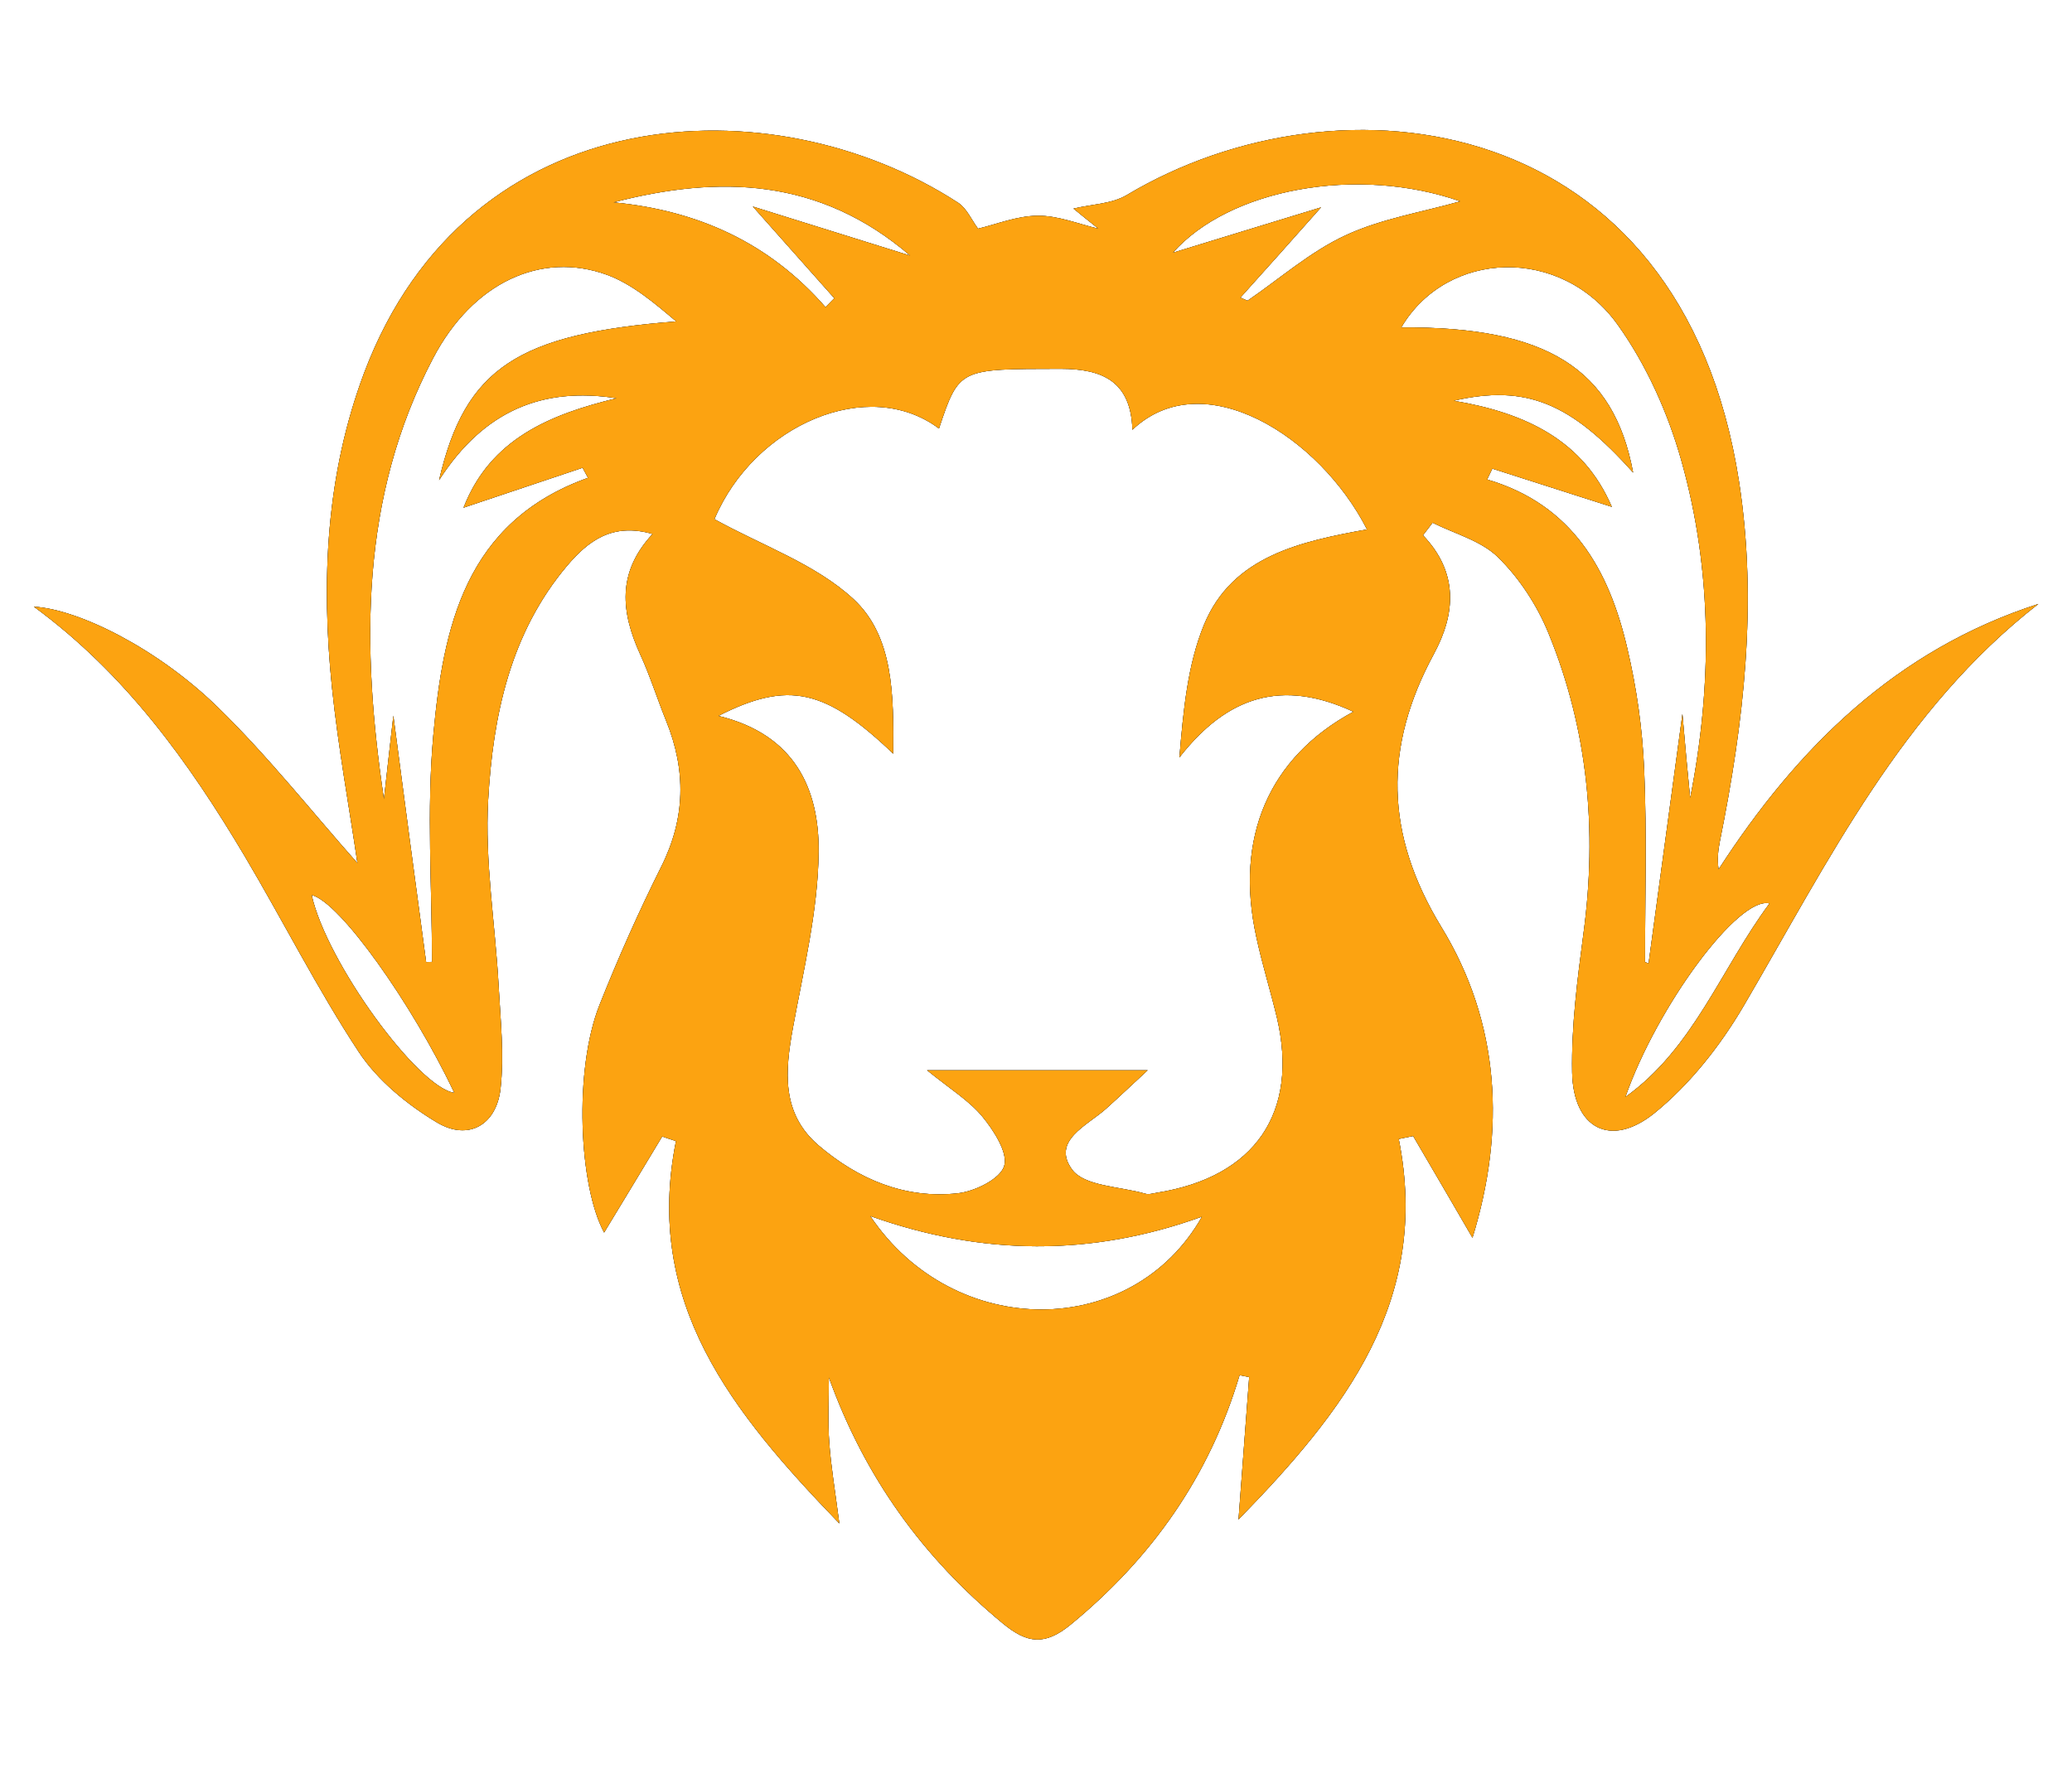 <?xml version="1.0" encoding="utf-8"?>
<!-- Generator: Adobe Illustrator 28.0.0, SVG Export Plug-In . SVG Version: 6.00 Build 0)  -->
<svg version="1.1" id="Camada_1" xmlns="http://www.w3.org/2000/svg" xmlns:xlink="http://www.w3.org/1999/xlink" x="0px" y="0px"
	 viewBox="0 0 991.9 847.2" style="enable-background:new 0 0 991.9 847.2;" xml:space="preserve">
<style type="text/css">
	.st0{fill:#383838;}
	.st1{fill:#FCA311;}
</style>
<g>
	<g>
		<path d="M681.2,256.3c17.1,17.9,15.6,37.6,5.3,56.7c-24.2,44.6-23.6,86.4,3.5,130.9c28.2,46.1,30.8,97.4,14.9,148.8
			c-9.2-15.9-18.8-32.3-28.4-48.7c-2.3,0.5-4.6,0.9-6.9,1.4c15.4,77.5-25.9,130.1-76.7,182.2c1.8-24.7,3.5-46.5,5.1-68.2
			c-1.5-0.3-3.1-0.6-4.6-0.9c-14.4,48.4-42,87.5-80.8,119.4c-12.5,10.3-21,9-32.5-0.5c-38.3-31.6-66.1-70-83.3-117.8
			c0,10.5-0.6,21,0.2,31.4c0.8,11.2,2.7,22.3,4.8,38.5c-51.6-53.5-93.7-105.6-78.2-183.1c-2.2-0.7-4.4-1.4-6.6-2.2
			c-9.5,15.8-19,31.5-27.8,46c-12.1-22.3-14.6-77.8-2.2-109c8.9-22.4,18.7-44.5,29.5-66.1c11.7-23.3,12-46.2,2.4-69.9
			c-4.3-10.6-7.7-21.6-12.5-32c-9-19.9-11.3-38.9,6-57.5c-19.3-5.6-30.9,3.4-41,15.3c-27.2,32.3-35.4,71.8-37.7,111.9
			c-1.7,29.6,3.4,59.5,5,89.2c0.9,16.4,2.7,33.1,0.9,49.3c-2,17.4-15.5,25-30.4,16.1c-14.2-8.5-28.4-20.1-37.4-33.7
			c-19.9-30.2-36.2-62.7-54.7-93.9c-26.8-45.1-57.1-87.3-100.9-119.4c21.6,1.3,59.3,20.1,88,48.1c24.3,23.7,45.4,50.5,66.9,74.7
			c-3.9-26.6-9.2-55.3-12.2-84.2c-5.2-51.1-2.9-101.7,15.4-150.5C224.2,46.1,369.8,39.3,458.7,97.1c4.1,2.7,6.4,8.2,9.5,12.4
			c8.5-2,18.5-6.1,28.5-6.2c9.7-0.1,19.4,3.9,29.1,6.2c-4-3.2-8-6.4-11.9-9.6c8.5-2.1,18.3-2.2,25.5-6.5
			c102.3-61.1,265.6-40.8,293.1,137.2c9,58.1,2.3,115.4-9.2,172.4c-0.8,4.1-1.3,8.3-0.6,13.3c37.9-58.6,85.2-105.2,153.1-127.1
			C910.5,340,875.3,412.3,835,481.2c-11.2,19.2-25.9,38-43.1,51.9c-20.9,16.8-38.8,7.2-39.3-19.6c-0.4-22.1,2.5-44.4,5.4-66.3
			c6.7-49.6,2.2-97.9-16.8-144.2c-5.4-13.2-13.9-26.2-24-36.1c-8.1-8-20.8-11.3-31.4-16.6C684.3,252.2,682.8,254.3,681.2,256.3z
			 M343.9,342.8c36.9,8.9,48.3,35.4,48,65.2c-0.3,28.1-7.2,56.2-12.3,84.1c-3.8,20.8-5.7,41,12.3,56.4c19,16.2,41.3,25.7,66.6,22.9
			c8.2-0.9,20.2-6.8,22.2-13c2-6.3-4.9-17-10.4-23.7c-6.4-7.7-15.4-13.2-26.5-22.2c37.7,0,70.1,0,105.6,0
			c-8.1,7.5-13.9,13-19.9,18.4c-9,8.1-26.3,15.3-16.3,29.1c5.9,8.1,23,8.1,35.1,11.6c1.7,0.5,3.8-0.2,5.7-0.5
			c46.8-7.5,67.9-38.3,57.3-83.7c-3.1-13-7.1-25.7-9.9-38.8c-10.4-47.4,5.9-85.9,46.5-107.8c-34.1-15.8-60.3-7.6-83.3,21.9
			c1.9-22.7,3.9-44.4,11.8-63.6c13.6-32.9,46.2-39.8,78-45.6c-22.7-44.6-78.4-79.8-112.3-47.7c-0.7-23.2-14.3-29.2-34.4-29.2
			c-48.5,0.1-48.5-0.4-58.2,28.6c-33.7-25.3-88.3-2-107.5,43.4c22.7,12.6,48.3,21.4,66.5,38.2c19.4,17.9,19.3,46.2,19.1,74.1
			C395.2,329.9,377.4,325.8,343.9,342.8z M809.1,382.2c10.6-53.8,10.8-108.4-4.2-161.6c-6.4-22.8-16.7-45.8-30.4-65
			c-27.1-38-81.7-36.1-103.7,1.2c69.5-0.5,101.8,19.7,111,69.5c-29.7-33.3-51.2-42.4-85.9-34.4c35.1,5.9,62.2,19.3,75.7,50.8
			c-20.1-6.4-38.7-12.4-57.2-18.3c-0.8,1.7-1.7,3.5-2.5,5.2c40.9,12,58.4,43.4,67.1,80.8c4.5,19.1,7.3,38.8,8.1,58.4
			c1.3,30.6,0.4,61.3,0.4,91.9c0.6,0.2,1.1,0.4,1.7,0.6c5.3-38.8,10.5-77.6,16.2-119.4C806.7,357.3,807.9,369.7,809.1,382.2z
			 M204,460.7c0.9,0,1.8-0.1,2.8-0.1c0-36.1-2.6-72.4,0.6-108.2c4.7-51.9,15.1-102.5,74.1-123.6c-0.9-1.6-1.7-3.2-2.6-4.8
			c-19,6.4-37.9,12.7-57,19.1c12.9-33.1,41.6-44.7,73.3-52.4c-35.3-5.5-63.4,5.7-85,39.2c12.5-54,38-70,113.5-76
			c-10.3-8.7-20.9-17.8-33.1-22.3c-31.6-11.5-64.3,3.8-83.2,39.8c-35.2,66.9-34.4,138.6-23.6,211.3c1.4-12.9,2.9-25.7,4.5-40
			C193.6,383.3,198.8,422,204,460.7z M416.6,582.3c40.1,59.7,125.3,59.5,158.8,0.3C522.4,601.7,470.3,601.4,416.6,582.3z
			 M593.8,142.5c1.1,0.5,2.3,1,3.4,1.5c15.5-10.6,30.1-23.5,46.9-31.3c17.2-8,36.7-11.1,55-16.3c-49.6-17.3-110.6-5.9-137.6,24.6
			c21.4-6.6,44.5-13.6,70.9-21.7C617.3,116.3,605.6,129.4,593.8,142.5z M293.7,96.9c40.5,3.9,74.6,19.4,101.5,50.2
			c1.4-1.4,2.8-2.9,4.2-4.3c-12-13.5-24-27-39-43.9c26.6,8.3,50,15.6,75.3,23.5C392.3,85.1,344.2,83.8,293.7,96.9z M149.2,428.6
			c7.2,32.4,50.9,92.2,68.3,94.7C197.3,480.7,162.7,431.8,149.2,428.6z M778.1,525.3c32.7-23.4,45.6-61.1,69-92.7
			C832.4,428.9,793.4,481.6,778.1,525.3z"/>
	</g>
	<g>
		<path class="st0" d="M681.2,256.3c17.1,17.9,15.6,37.6,5.3,56.7c-24.2,44.6-23.6,86.4,3.5,130.9c28.2,46.1,30.8,97.4,14.9,148.8
			c-9.2-15.9-18.8-32.3-28.4-48.7c-2.3,0.5-4.6,0.9-6.9,1.4c15.4,77.5-25.9,130.1-76.7,182.2c1.8-24.7,3.5-46.5,5.1-68.2
			c-1.5-0.3-3.1-0.6-4.6-0.9c-14.4,48.4-42,87.5-80.8,119.4c-12.5,10.3-21,9-32.5-0.5c-38.3-31.6-66.1-70-83.3-117.8
			c0,10.5-0.6,21,0.2,31.4c0.8,11.2,2.7,22.3,4.8,38.5c-51.6-53.5-93.7-105.6-78.2-183.1c-2.2-0.7-4.4-1.4-6.6-2.2
			c-9.5,15.8-19,31.5-27.8,46c-12.1-22.3-14.6-77.8-2.2-109c8.9-22.4,18.7-44.5,29.5-66.1c11.7-23.3,12-46.2,2.4-69.9
			c-4.3-10.6-7.7-21.6-12.5-32c-9-19.9-11.3-38.9,6-57.5c-19.3-5.6-30.9,3.4-41,15.3c-27.2,32.3-35.4,71.8-37.7,111.9
			c-1.7,29.6,3.4,59.5,5,89.2c0.9,16.4,2.7,33.1,0.9,49.3c-2,17.4-15.5,25-30.4,16.1c-14.2-8.5-28.4-20.1-37.4-33.7
			c-19.9-30.2-36.2-62.7-54.7-93.9c-26.8-45.1-57.1-87.3-100.9-119.4c21.6,1.3,59.3,20.1,88,48.1c24.3,23.7,45.4,50.5,66.9,74.7
			c-3.9-26.6-9.2-55.3-12.2-84.2c-5.2-51.1-2.9-101.7,15.4-150.5C224.2,46.1,369.8,39.3,458.7,97.1c4.1,2.7,6.4,8.2,9.5,12.4
			c8.5-2,18.5-6.1,28.5-6.2c9.7-0.1,19.4,3.9,29.1,6.2c-4-3.2-8-6.4-11.9-9.6c8.5-2.1,18.3-2.2,25.5-6.5
			c102.3-61.1,265.6-40.8,293.1,137.2c9,58.1,2.3,115.4-9.2,172.4c-0.8,4.1-1.3,8.3-0.6,13.3c37.9-58.6,85.2-105.2,153.1-127.1
			C910.5,340,875.3,412.3,835,481.2c-11.2,19.2-25.9,38-43.1,51.9c-20.9,16.8-38.8,7.2-39.3-19.6c-0.4-22.1,2.5-44.4,5.4-66.3
			c6.7-49.6,2.2-97.9-16.8-144.2c-5.4-13.2-13.9-26.2-24-36.1c-8.1-8-20.8-11.3-31.4-16.6C684.3,252.2,682.8,254.3,681.2,256.3z
			 M343.9,342.8c36.9,8.9,48.3,35.4,48,65.2c-0.3,28.1-7.2,56.2-12.3,84.1c-3.8,20.8-5.7,41,12.3,56.4c19,16.2,41.3,25.7,66.6,22.9
			c8.2-0.9,20.2-6.8,22.2-13c2-6.3-4.9-17-10.4-23.7c-6.4-7.7-15.4-13.2-26.5-22.2c37.7,0,70.1,0,105.6,0
			c-8.1,7.5-13.9,13-19.9,18.4c-9,8.1-26.3,15.3-16.3,29.1c5.9,8.1,23,8.1,35.1,11.6c1.7,0.5,3.8-0.2,5.7-0.5
			c46.8-7.5,67.9-38.3,57.3-83.7c-3.1-13-7.1-25.7-9.9-38.8c-10.4-47.4,5.9-85.9,46.5-107.8c-34.1-15.8-60.3-7.6-83.3,21.9
			c1.9-22.7,3.9-44.4,11.8-63.6c13.6-32.9,46.2-39.8,78-45.6c-22.7-44.6-78.4-79.8-112.3-47.7c-0.7-23.2-14.3-29.2-34.4-29.2
			c-48.5,0.1-48.5-0.4-58.2,28.6c-33.7-25.3-88.3-2-107.5,43.4c22.7,12.6,48.3,21.4,66.5,38.2c19.4,17.9,19.3,46.2,19.1,74.1
			C395.2,329.9,377.4,325.8,343.9,342.8z M809.1,382.2c10.6-53.8,10.8-108.4-4.2-161.6c-6.4-22.8-16.7-45.8-30.4-65
			c-27.1-38-81.7-36.1-103.7,1.2c69.5-0.5,101.8,19.7,111,69.5c-29.7-33.3-51.2-42.4-85.9-34.4c35.1,5.9,62.2,19.3,75.7,50.8
			c-20.1-6.4-38.7-12.4-57.2-18.3c-0.8,1.7-1.7,3.5-2.5,5.2c40.9,12,58.4,43.4,67.1,80.8c4.5,19.1,7.3,38.8,8.1,58.4
			c1.3,30.6,0.4,61.3,0.4,91.9c0.6,0.2,1.1,0.4,1.7,0.6c5.3-38.8,10.5-77.6,16.2-119.4C806.7,357.3,807.9,369.7,809.1,382.2z
			 M204,460.7c0.9,0,1.8-0.1,2.8-0.1c0-36.1-2.6-72.4,0.6-108.2c4.7-51.9,15.1-102.5,74.1-123.6c-0.9-1.6-1.7-3.2-2.6-4.8
			c-19,6.4-37.9,12.7-57,19.1c12.9-33.1,41.6-44.7,73.3-52.4c-35.3-5.5-63.4,5.7-85,39.2c12.5-54,38-70,113.5-76
			c-10.3-8.7-20.9-17.8-33.1-22.3c-31.6-11.5-64.3,3.8-83.2,39.8c-35.2,66.9-34.4,138.6-23.6,211.3c1.4-12.9,2.9-25.7,4.5-40
			C193.6,383.3,198.8,422,204,460.7z M416.6,582.3c40.1,59.7,125.3,59.5,158.8,0.3C522.4,601.7,470.3,601.4,416.6,582.3z
			 M593.8,142.5c1.1,0.5,2.3,1,3.4,1.5c15.5-10.6,30.1-23.5,46.9-31.3c17.2-8,36.7-11.1,55-16.3c-49.6-17.3-110.6-5.9-137.6,24.6
			c21.4-6.6,44.5-13.6,70.9-21.7C617.3,116.3,605.6,129.4,593.8,142.5z M293.7,96.9c40.5,3.9,74.6,19.4,101.5,50.2
			c1.4-1.4,2.8-2.9,4.2-4.3c-12-13.5-24-27-39-43.9c26.6,8.3,50,15.6,75.3,23.5C392.3,85.1,344.2,83.8,293.7,96.9z M149.2,428.6
			c7.2,32.4,50.9,92.2,68.3,94.7C197.3,480.7,162.7,431.8,149.2,428.6z M778.1,525.3c32.7-23.4,45.6-61.1,69-92.7
			C832.4,428.9,793.4,481.6,778.1,525.3z"/>
	</g>
	<g>
		<path class="st1" d="M681.2,256.3c17.1,17.9,15.6,37.6,5.3,56.7c-24.2,44.6-23.6,86.4,3.5,130.9c28.2,46.1,30.8,97.4,14.9,148.8
			c-9.2-15.9-18.8-32.3-28.4-48.7c-2.3,0.5-4.6,0.9-6.9,1.4c15.4,77.5-25.9,130.1-76.7,182.2c1.8-24.7,3.5-46.5,5.1-68.2
			c-1.5-0.3-3.1-0.6-4.6-0.9c-14.4,48.4-42,87.5-80.8,119.4c-12.5,10.3-21,9-32.5-0.5c-38.3-31.6-66.1-70-83.3-117.8
			c0,10.5-0.6,21,0.2,31.4c0.8,11.2,2.7,22.3,4.8,38.5c-51.6-53.5-93.7-105.6-78.2-183.1c-2.2-0.7-4.4-1.4-6.6-2.2
			c-9.5,15.8-19,31.5-27.8,46c-12.1-22.3-14.6-77.8-2.2-109c8.9-22.4,18.7-44.5,29.5-66.1c11.7-23.3,12-46.2,2.4-69.9
			c-4.3-10.6-7.7-21.6-12.5-32c-9-19.9-11.3-38.9,6-57.5c-19.3-5.6-30.9,3.4-41,15.3c-27.2,32.3-35.4,71.8-37.7,111.9
			c-1.7,29.6,3.4,59.5,5,89.2c0.9,16.4,2.7,33.1,0.9,49.3c-2,17.4-15.5,25-30.4,16.1c-14.2-8.5-28.4-20.1-37.4-33.7
			c-19.9-30.2-36.2-62.7-54.7-93.9c-26.8-45.1-57.1-87.3-100.9-119.4c21.6,1.3,59.3,20.1,88,48.1c24.3,23.7,45.4,50.5,66.9,74.7
			c-3.9-26.6-9.2-55.3-12.2-84.2c-5.2-51.1-2.9-101.7,15.4-150.5C224.2,46.1,369.8,39.3,458.7,97.1c4.1,2.7,6.4,8.2,9.5,12.4
			c8.5-2,18.5-6.1,28.5-6.2c9.7-0.1,19.4,3.9,29.1,6.2c-4-3.2-8-6.4-11.9-9.6c8.5-2.1,18.3-2.2,25.5-6.5
			c102.3-61.1,265.6-40.8,293.1,137.2c9,58.1,2.3,115.4-9.2,172.4c-0.8,4.1-1.3,8.3-0.6,13.3c37.9-58.6,85.2-105.2,153.1-127.1
			C910.5,340,875.3,412.3,835,481.2c-11.2,19.2-25.9,38-43.1,51.9c-20.9,16.8-38.8,7.2-39.3-19.6c-0.4-22.1,2.5-44.4,5.4-66.3
			c6.7-49.6,2.2-97.9-16.8-144.2c-5.4-13.2-13.9-26.2-24-36.1c-8.1-8-20.8-11.3-31.4-16.6C684.3,252.2,682.8,254.3,681.2,256.3z
			 M343.9,342.8c36.9,8.9,48.3,35.4,48,65.2c-0.3,28.1-7.2,56.2-12.3,84.1c-3.8,20.8-5.7,41,12.3,56.4c19,16.2,41.3,25.7,66.6,22.9
			c8.2-0.9,20.2-6.8,22.2-13c2-6.3-4.9-17-10.4-23.7c-6.4-7.7-15.4-13.2-26.5-22.2c37.7,0,70.1,0,105.6,0
			c-8.1,7.5-13.9,13-19.9,18.4c-9,8.1-26.3,15.3-16.3,29.1c5.9,8.1,23,8.1,35.1,11.6c1.7,0.5,3.8-0.2,5.7-0.5
			c46.8-7.5,67.9-38.3,57.3-83.7c-3.1-13-7.1-25.7-9.9-38.8c-10.4-47.4,5.9-85.9,46.5-107.8c-34.1-15.8-60.3-7.6-83.3,21.9
			c1.9-22.7,3.9-44.4,11.8-63.6c13.6-32.9,46.2-39.8,78-45.6c-22.7-44.6-78.4-79.8-112.3-47.7c-0.7-23.2-14.3-29.2-34.4-29.2
			c-48.5,0.1-48.5-0.4-58.2,28.6c-33.7-25.3-88.3-2-107.5,43.4c22.7,12.6,48.3,21.4,66.5,38.2c19.4,17.9,19.3,46.2,19.1,74.1
			C395.2,329.9,377.4,325.8,343.9,342.8z M809.1,382.2c10.6-53.8,10.8-108.4-4.2-161.6c-6.4-22.8-16.7-45.8-30.4-65
			c-27.1-38-81.7-36.1-103.7,1.2c69.5-0.5,101.8,19.7,111,69.5c-29.7-33.3-51.2-42.4-85.9-34.4c35.1,5.9,62.2,19.3,75.7,50.8
			c-20.1-6.4-38.7-12.4-57.2-18.3c-0.8,1.7-1.7,3.5-2.5,5.2c40.9,12,58.4,43.4,67.1,80.8c4.5,19.1,7.3,38.8,8.1,58.4
			c1.3,30.6,0.4,61.3,0.4,91.9c0.6,0.2,1.1,0.4,1.7,0.6c5.3-38.8,10.5-77.6,16.2-119.4C806.7,357.3,807.9,369.7,809.1,382.2z
			 M204,460.7c0.9,0,1.8-0.1,2.8-0.1c0-36.1-2.6-72.4,0.6-108.2c4.7-51.9,15.1-102.5,74.1-123.6c-0.9-1.6-1.7-3.2-2.6-4.8
			c-19,6.4-37.9,12.7-57,19.1c12.9-33.1,41.6-44.7,73.3-52.4c-35.3-5.5-63.4,5.7-85,39.2c12.5-54,38-70,113.5-76
			c-10.3-8.7-20.9-17.8-33.1-22.3c-31.6-11.5-64.3,3.8-83.2,39.8c-35.2,66.9-34.4,138.6-23.6,211.3c1.4-12.9,2.9-25.7,4.5-40
			C193.6,383.3,198.8,422,204,460.7z M416.6,582.3c40.1,59.7,125.3,59.5,158.8,0.3C522.4,601.7,470.3,601.4,416.6,582.3z
			 M593.8,142.5c1.1,0.5,2.3,1,3.4,1.5c15.5-10.6,30.1-23.5,46.9-31.3c17.2-8,36.7-11.1,55-16.3c-49.6-17.3-110.6-5.9-137.6,24.6
			c21.4-6.6,44.5-13.6,70.9-21.7C617.3,116.3,605.6,129.4,593.8,142.5z M293.7,96.9c40.5,3.9,74.6,19.4,101.5,50.2
			c1.4-1.4,2.8-2.9,4.2-4.3c-12-13.5-24-27-39-43.9c26.6,8.3,50,15.6,75.3,23.5C392.3,85.1,344.2,83.8,293.7,96.9z M149.2,428.6
			c7.2,32.4,50.9,92.2,68.3,94.7C197.3,480.7,162.7,431.8,149.2,428.6z M778.1,525.3c32.7-23.4,45.6-61.1,69-92.7
			C832.4,428.9,793.4,481.6,778.1,525.3z"/>
	</g>
</g>
</svg>
